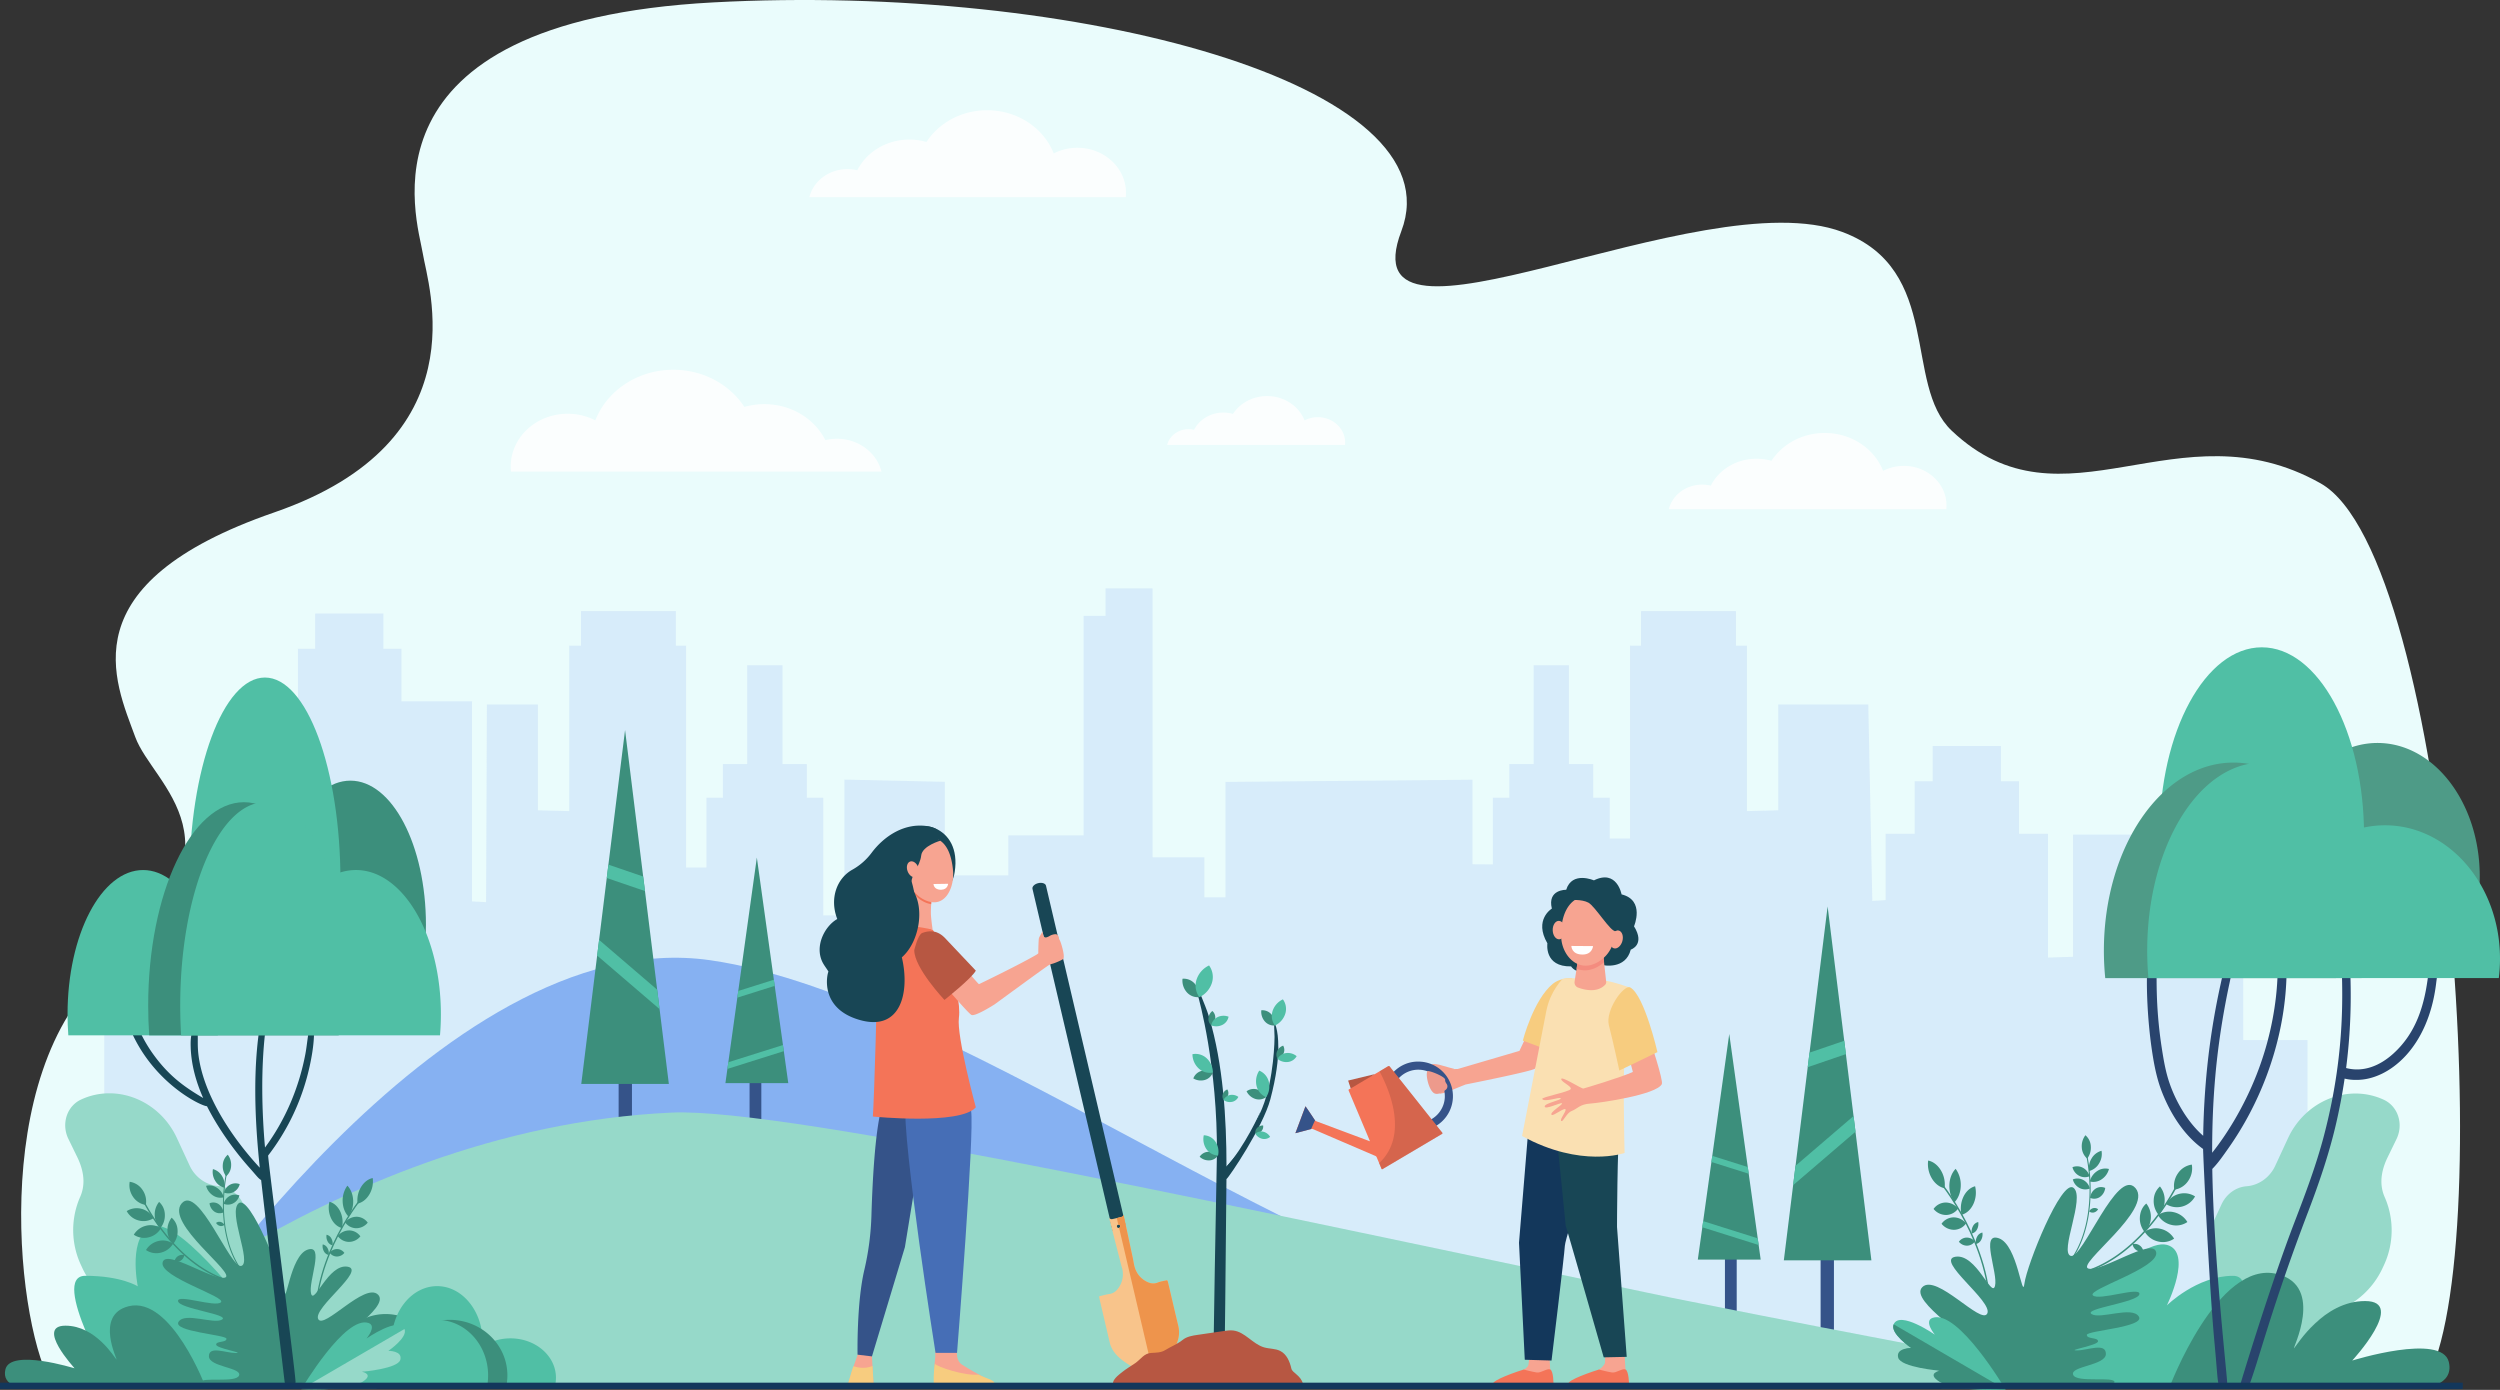 <svg xmlns="http://www.w3.org/2000/svg" viewBox="0 0 3188.51 1772.61"><rect x="0" y="0" width="3188.51" height="1772.61" fill="#333333" stroke="none"/><defs><style>.cls-1{isolation:isolate;}.cls-2{fill:#eafcfc;}.cls-18,.cls-3{fill:#fff;}.cls-3{opacity:0.8;}.cls-4{fill:#c5ddf9;mix-blend-mode:multiply;}.cls-22,.cls-4{opacity:0.5;}.cls-5{fill:#86b1f2;}.cls-6{fill:#355389;}.cls-7{fill:#3c8f7c;}.cls-8{fill:#50bfa5;}.cls-9{fill:#96d9c9;}.cls-10{fill:#184655;}.cls-11{fill:#f8c48b;}.cls-12{fill:#ee944c;}.cls-13{fill:#f7a491;}.cls-14{fill:#f7cc7f;}.cls-15{fill:#466eb6;}.cls-16{fill:#f47458;}.cls-17,.cls-22{fill:#b75742;}.cls-19{fill:#13375b;}.cls-20{fill:#fae0b2;}.cls-21{fill:#f48c7f;}.cls-23{fill:#ed9a8c;}.cls-24{fill:#29446d;}.cls-25{fill:#4e9b87;}</style></defs><g class="cls-1"><g id="Layer_2" data-name="Layer 2"><g id="Layer_1-2" data-name="Layer 1"><path class="cls-2" d="M3088.61,1770.33c102.59-142.61,36.44-1060.89-129-1153.91C2778,514.23,2632,684.54,2489.19,549.29c-62.27-59-10.82-205.38-139.52-253.46-180.78-67.55-633.79,186.34-562.41-1S1373-21.76,909.86,3.05,532.67,281.8,539.16,322.88s74.62,239.44-189.28,330.61S146.55,868.89,172.51,940c22.61,62,150.34,135.25-35.69,295.54-154.88,133.46-114,464.93-69,532.91Z"/><path class="cls-3" d="M1124.23,601.47c-6-24-29.12-41.89-56.83-41.89a62.39,62.39,0,0,0-14.72,1.74c-13.68-27.09-43.35-45.86-77.77-45.86A92,92,0,0,0,949.36,519c-18.52-28.41-52.18-47.42-90.63-47.42-45.75,0-84.71,26.9-99.48,64.55A76.74,76.74,0,0,0,724,527.69c-40.1,0-72.61,30.11-72.61,67.25a61.25,61.25,0,0,0,.35,6.53Z"/><path class="cls-3" d="M1032.28,251.47c5.08-20.49,24.87-35.77,48.53-35.77a53.54,53.54,0,0,1,12.57,1.48c11.68-23.13,37-39.16,66.41-39.16a78.56,78.56,0,0,1,21.81,3.06c15.82-24.26,44.56-40.49,77.4-40.49,39.06,0,72.34,23,84.94,55.12a65.58,65.58,0,0,1,30.14-7.25c34.25,0,62,25.72,62,57.44a54.09,54.09,0,0,1-.3,5.57Z"/><path class="cls-3" d="M1488.6,567.47c2.85-11.52,14-20.11,27.28-20.11a29.74,29.74,0,0,1,7.06.84c6.57-13,20.81-22,37.33-22a44.45,44.45,0,0,1,12.26,1.72c8.9-13.64,25-22.76,43.51-22.76,22,0,40.66,12.91,47.75,31a36.85,36.85,0,0,1,16.94-4.08c19.25,0,34.85,14.46,34.85,32.29,0,1-.06,2.1-.16,3.13Z"/><path class="cls-3" d="M2128.4,649.47c4.46-18,21.82-31.38,42.57-31.38a47,47,0,0,1,11,1.31c10.24-20.29,32.47-34.35,58.25-34.35a69.07,69.07,0,0,1,19.13,2.68c13.88-21.28,39.09-35.51,67.89-35.51,34.26,0,63.44,20.14,74.5,48.34a57.56,57.56,0,0,1,26.44-6.35c30,0,54.38,22.55,54.38,50.37a46.53,46.53,0,0,1-.26,4.89Z"/><polygon class="cls-4" points="2943 1326.47 2861 1326.47 2861 1160.47 2815 1160.47 2815 1234.47 2750 1234.47 2750 1210.71 2750 1064.47 2644 1064.47 2644 1220.31 2612 1221.31 2612 1063.47 2575 1063.47 2575 996.47 2552 996.47 2552 951.47 2465 951.47 2465 996.47 2442 996.47 2442 1063.47 2405 1063.47 2405 1148.05 2387.93 1149.05 2382.8 898.47 2268 898.47 2268 1033.48 2228 1034.49 2228 823.47 2214 823.47 2214 779.47 2093 779.47 2093 823.47 2079 823.47 2079 1069.47 2053 1069.47 2053 1017.47 2032 1017.47 2032 974.47 2001 974.47 2001 848.47 1956 848.47 1956 974.47 1925 974.47 1925 1017.47 1904 1017.47 1904 1102.47 1878 1102.32 1878 994.47 1563 997.29 1563 1144.47 1536 1144.47 1536 1093.47 1470 1093.47 1470 750.47 1410 750.47 1410 785.47 1382 785.47 1382 1065.47 1286 1065.47 1286 1116.47 1205 1116.47 1205 997.15 1077 994.33 1077 1166.47 1064.92 1167.47 1050 1167.47 1050 1017.47 1029 1017.47 1029 974.47 998 974.47 998 848.47 953 848.47 953 974.47 922 974.47 922 1017.47 901 1017.47 901 1106.47 875 1106.47 875 823.47 862 823.47 862 779.47 741 779.47 741 823.47 726 823.47 726 1034.49 686 1033.48 686 898.47 621 898.47 619.98 1150.65 602 1149.65 602 894.47 512 894.47 512 827.47 489 827.47 489 782.47 402 782.47 402 827.47 380 827.47 380 1063.47 343 1063.47 343 1220.6 311 1219.6 311 1064.07 204 1167.46 204 1210.65 204 1234.47 133 1234.47 133 1756.47 1554.33 1757.47 2943 1757.4 2943 1326.47"/><path class="cls-5" d="M2102,1715.54c-385.72-41.45-868.77-443.95-1196.35-490.89-345.41-49.5-700.46,501.82-700.46,501.82L2102,1721.64Z"/><rect class="cls-6" x="789" y="1298.47" width="17" height="190"/><polygon class="cls-7" points="797.2 931.11 741.35 1382.47 853.05 1382.47 797.2 931.11"/><polygon class="cls-8" points="761.61 1218.74 841.24 1287.03 838.18 1262.28 764.08 1198.74 761.61 1218.74"/><polygon class="cls-8" points="773.85 1119.8 822.61 1136.47 820.32 1117.95 775.96 1102.78 773.85 1119.8"/><rect class="cls-6" x="956" y="1347.47" width="15" height="143"/><polygon class="cls-7" points="965.28 1093.71 925.19 1381.47 1005.37 1381.47 965.28 1093.71"/><polygon class="cls-8" points="927.73 1363.31 999.67 1340.63 998.58 1332.83 928.92 1354.79 927.73 1363.31"/><polygon class="cls-8" points="940.4 1272.4 988.07 1257.37 986.98 1249.57 941.58 1263.88 940.4 1272.4"/><path class="cls-9" d="M3044.4,1477.66l12.39-25.48c8.83-19.06,1.43-41.25-16.52-49.56h0c-45.23-20.94-99.92,1-122.16,49.09l-16.26,35.12c-7.13,15.39-21.48,25-36.57,26.13-13.71,1-26,10.14-32,23.2l-8.58,18.52a74.38,74.38,0,0,0-.17,62.23,45.13,45.13,0,0,1-.35,37.79L2812,1680.92c-13.41,29-2.17,62.73,25.12,75.36l15.57,7.21c27.29,12.63,60.29-.63,73.71-29.62h0c12.47-38.69,33.11-54.8,51.22-61.08a106,106,0,0,0,61.21-55.65l1.72-3.7a105.29,105.29,0,0,0,.86-86.73C3036.1,1514.73,3034.72,1498.56,3044.4,1477.66Z"/><path class="cls-9" d="M99.3,1477.38l-12.39-25.47c-8.83-19.07-1.43-41.26,16.52-49.57h0c45.23-20.94,99.92,1,122.16,49.09l16.26,35.12c7.13,15.39,21.48,25,36.57,26.13,13.7,1,26,10.14,32,23.21l8.58,18.52a74.36,74.36,0,0,1,.17,62.22,45.13,45.13,0,0,0,.35,37.79l12.13,26.22c13.42,29,2.18,62.73-25.11,75.36L291,1763.21c-27.29,12.63-60.29-.63-73.71-29.62h0c-12.47-38.69-33.11-54.8-51.22-61.08a106,106,0,0,1-61.22-55.65l-1.71-3.7a105.25,105.25,0,0,1-.86-86.73C107.6,1514.45,109,1498.28,99.3,1477.38Z"/><rect class="cls-6" x="2322" y="1523.47" width="17" height="190" transform="translate(4661 3236.94) rotate(180)"/><polygon class="cls-7" points="2330.95 1156.11 2386.8 1607.47 2275.1 1607.47 2330.95 1156.11"/><polygon class="cls-8" points="2366.54 1443.35 2286.9 1511.64 2289.97 1486.89 2364.07 1423.35 2366.54 1443.35"/><polygon class="cls-8" points="2354.3 1344.41 2305.53 1361.09 2307.82 1342.56 2352.19 1327.39 2354.3 1344.41"/><rect class="cls-6" x="2200" y="1572.47" width="15" height="143" transform="translate(4415 3287.94) rotate(180)"/><polygon class="cls-7" points="2205.49 1318.71 2245.58 1606.47 2165.4 1606.47 2205.49 1318.71"/><polygon class="cls-8" points="2243.04 1587.92 2171.1 1565.24 2172.19 1557.44 2241.85 1579.4 2243.04 1587.92"/><polygon class="cls-8" points="2230.37 1497.01 2182.7 1481.98 2183.79 1474.18 2229.18 1488.49 2230.37 1497.01"/><path class="cls-9" d="M67.43,1768.19s344.76-329,789.31-349.18c149.27-6.78,760.52,129.27,1275.25,236.16,21.63,4.49,561.09,112,634.54,115.3Z"/><path class="cls-8" d="M2476.19,1771.16s90.06-119.64,146.74-138,3.26,54.53,3.26,54.53,100.55-109.94,137.44-100c33.82,9.09,0,77.23,0,77.23s38.09-37.73,84.29-37.73-35.71,141.3-35.71,141.3Z"/><path class="cls-7" d="M2766.53,1770.47s61.57-164.64,137.82-145.6c61.78,15.43,17.85,98.27,21.62,94.5s36.91-60,90.53-60-16.46,75.88-16.46,75.88,114.24-35.67,123.18,1.79c7.43,31.09-34.09,33.42-34.09,33.42Z"/><path class="cls-8" d="M480.52,1771.16s-90.07-119.64-146.74-138-3.26,54.53-3.26,54.53-97.86-133.51-134.75-123.59c-33.82,9.08-20.05,76.5-20.05,76.5s-20.74-13.44-66.93-13.44,35.7,141.3,35.7,141.3Z"/><path class="cls-7" d="M262.86,1770.47S218.67,1652.31,164,1666c-44.35,11.08-12.82,70.53-15.52,67.83s-26.49-43.06-65-43.06,11.81,54.46,11.81,54.46-82-25.6-88.4,1.29c-5.33,22.31,24.47,24,24.47,24Z"/><path class="cls-7" d="M549.19,1733.47a43.22,43.22,0,0,0,.62-7.32c0-27.73-26-50.21-58-50.21s-58.05,22.48-58.05,50.21a44.27,44.27,0,0,0,.61,7.32Z"/><path class="cls-8" d="M614.89,1721.47a87.61,87.61,0,0,0,.61-10.32c0-39.11-26-70.81-58-70.81s-58,31.7-58,70.81a87.61,87.61,0,0,0,.61,10.32Z"/><path class="cls-8" d="M593.64,1764.47a43.31,43.31,0,0,1-.62-7.32c0-27.73,26-50.21,58.05-50.21s58,22.48,58,50.21a44.36,44.36,0,0,1-.61,7.32Z"/><path class="cls-7" d="M500.73,1764.47a69,69,0,0,1-.78-10.32c0-39.11,32.95-70.82,73.59-70.82s73.59,31.71,73.59,70.82a67.68,67.68,0,0,1-.78,10.32Z"/><path class="cls-8" d="M557.23,1683.33c-20.31,0-38.45,10.06-50.43,25.84a83.47,83.47,0,0,0-19.29-2.23c-36.07,0-65.3,22.48-65.3,50.21a38.72,38.72,0,0,0,.69,7.32H621.84a76.34,76.34,0,0,0,.69-10.32C622.53,1715,593.3,1683.33,557.23,1683.33Z"/><path class="cls-7" d="M305.6,1615.6c-17.09-26.7-20.28-58.93-20-81.28a208.86,208.86,0,0,1,4.89-42.6l-1.24-.43a211,211,0,0,0-4.92,42.89c-.34,22.56,2.88,55.13,20.18,82.16Z"/><path class="cls-7" d="M294.75,1487.29a18.19,18.19,0,0,1-6.35,12.91,21.13,21.13,0,0,1-4.25-14.54,18.24,18.24,0,0,1,6.35-12.92A21.15,21.15,0,0,1,294.75,1487.29Z"/><path class="cls-7" d="M283.2,1500a21,21,0,0,1,2.87,14.85,19.22,19.22,0,0,1-11.64-8.92,21.06,21.06,0,0,1-2.87-14.85A19.22,19.22,0,0,1,283.2,1500Z"/><path class="cls-7" d="M276.65,1514.87a20.56,20.56,0,0,1,8.73,12.21,16.9,16.9,0,0,1-13.8-2.44,20.58,20.58,0,0,1-8.72-12.22A16.91,16.91,0,0,1,276.65,1514.87Z"/><path class="cls-7" d="M278.67,1535.63a15.05,15.05,0,0,1,6.38,10.71,12,12,0,0,1-11.46-.94,15,15,0,0,1-6.37-10.71A12,12,0,0,1,278.67,1535.63Z"/><path class="cls-7" d="M293.4,1511a14.56,14.56,0,0,1,12.33-.72,15.49,15.49,0,0,1-7.72,10,14.52,14.52,0,0,1-12.33.71A15.49,15.49,0,0,1,293.4,1511Z"/><path class="cls-7" d="M293,1525.37a14.54,14.54,0,0,1,12.32-.72,15.5,15.5,0,0,1-7.71,10,14.52,14.52,0,0,1-12.33.71A15.46,15.46,0,0,1,293,1525.37Z"/><path class="cls-7" d="M281.25,1558.44a7.82,7.82,0,0,1,4.94,3.79,6.47,6.47,0,0,1-5.67,1.31,7.82,7.82,0,0,1-4.93-3.79A6.44,6.44,0,0,1,281.25,1558.44Z"/><path class="cls-7" d="M298.55,1634.47c-39.11-9.36-68.93-38.28-87.07-60.9a259.51,259.51,0,0,1-30.33-47.42l-1.6.82a262.37,262.37,0,0,0,30.54,47.75c18.31,22.85,48.45,52.07,88,61.53Z"/><path class="cls-7" d="M181.67,1517.47a25.86,25.86,0,0,1,4.35,19.3,23.69,23.69,0,0,1-16.26-10.21,25.84,25.84,0,0,1-4.34-19.3A23.72,23.72,0,0,1,181.67,1517.47Z"/><path class="cls-7" d="M180.63,1541.78a24,24,0,0,1,15.14,11.91,23.65,23.65,0,0,1-19,2.87,23.92,23.92,0,0,1-15.14-11.91A23.72,23.72,0,0,1,180.63,1541.78Z"/><path class="cls-7" d="M186.43,1563.27a23.36,23.36,0,0,1,18.8,3.36,24.93,24.93,0,0,1-15.78,11.51,23.4,23.4,0,0,1-18.8-3.37A24.92,24.92,0,0,1,186.43,1563.27Z"/><path class="cls-7" d="M202,1582.8a23.4,23.4,0,0,1,18.8,3.36A24.9,24.9,0,0,1,205,1597.67a23.36,23.36,0,0,1-18.8-3.36A24.93,24.93,0,0,1,202,1582.8Z"/><path class="cls-7" d="M197.35,1550.33a25.35,25.35,0,0,1,5.57-17.41,22.1,22.1,0,0,1,7.31,15.84,25.34,25.34,0,0,1-5.57,17.41A22.2,22.2,0,0,1,197.35,1550.33Z"/><path class="cls-7" d="M213.6,1570.54a25.39,25.39,0,0,1,5.31-17.51,22.1,22.1,0,0,1,7.55,15.7,25.39,25.39,0,0,1-5.31,17.51A22.08,22.08,0,0,1,213.6,1570.54Z"/><path class="cls-7" d="M227,1602.07a9.63,9.63,0,0,1,8.05-1.21,10.4,10.4,0,0,1-4.57,7,9.63,9.63,0,0,1-8,1.21A10.44,10.44,0,0,1,227,1602.07Z"/><path class="cls-7" d="M402.07,1689.7l1.69-.11c-2.44-44.73,14-86.82,28.19-114.25,15.41-29.77,31.61-49.18,31.77-49.38l-1.24-1.27c-.16.19-16.47,19.74-32,49.68C416.17,1602,399.61,1644.49,402.07,1689.7Z"/><path class="cls-7" d="M471.07,1523.4c-3.87,6.5-9.41,10.54-15,11.65a32.73,32.73,0,0,1,4.29-20.9c3.86-6.5,9.41-10.54,15-11.64A32.61,32.61,0,0,1,471.07,1523.4Z"/><path class="cls-7" d="M450.42,1531.19a32,32,0,0,1-6,20.33c-4.26-4.34-7.11-11.11-7.38-19a32.05,32.05,0,0,1,6-20.33C447.3,1516.56,450.14,1523.34,450.42,1531.19Z"/><path class="cls-7" d="M433.94,1545.17a32,32,0,0,1,2.12,21.07c-5.5-1.42-10.61-5.75-13.79-12.44a32.06,32.06,0,0,1-2.12-21.07C425.65,1534.14,430.76,1538.47,433.94,1545.17Z"/><path class="cls-7" d="M422.62,1579.53a13.38,13.38,0,0,1,1.49,8.75,9,9,0,0,1-6.13-4.73,13.33,13.33,0,0,1-1.49-8.75A9,9,0,0,1,422.62,1579.53Z"/><path class="cls-7" d="M417.73,1591.86a13.34,13.34,0,0,1,1.49,8.76,9,9,0,0,1-6.13-4.74,13.38,13.38,0,0,1-1.49-8.75A9,9,0,0,1,417.73,1591.86Z"/><path class="cls-7" d="M454.88,1551.85a17.76,17.76,0,0,1,14.12,7.53,18.93,18.93,0,0,1-14.75,7.11,17.74,17.74,0,0,1-14.11-7.53A18.91,18.91,0,0,1,454.88,1551.85Z"/><path class="cls-7" d="M445.52,1569.29a17.71,17.71,0,0,1,14.11,7.53,18.89,18.89,0,0,1-14.74,7.11,17.74,17.74,0,0,1-14.12-7.54A18.89,18.89,0,0,1,445.52,1569.29Z"/><path class="cls-7" d="M430,1593.05a11.52,11.52,0,0,1,9.19,4.9,12.3,12.3,0,0,1-9.6,4.63,11.53,11.53,0,0,1-9.18-4.9A12.26,12.26,0,0,1,430,1593.05Z"/><path class="cls-7" d="M256.24,1763c0-7.44,45,1.35,48.7-8.8s-38.51-10.73-38.51-24.45,21.54-4.1,34.16-4.1-24.93-5.88-24.93-10.73,13.18-2.31,13.18-7.47-69.19-9-61.09-21.67,45.29,3.68,55.51-2.85-54.57-13.66-56.17-23.37,47.73,8.32,54.72,1.33-78-32.09-74.46-50.54,64.43,23.63,79.64,19.1-76.72-69.31-55.36-94.54,62.16,83.53,76.08,79.65-17.43-68.74-3.21-80,55,91.3,57.62,112.37,7.75-45.31,30.09-53.08.65,41.12,4.53,56,22-38.21,46.46-34.32S399,1668,405.81,1682.26s59.79-47.55,76.4-31-63.83,62.7-59.43,75.31,52.66-9,66.55,4.9-51.84,22.72-60.56,22.72-42,11-9.5,8.8S256.24,1770.49,256.24,1763Z"/><path class="cls-8" d="M384.41,1771.65s54.15,2.9,69.91-7,3.33-17.65,3.33-17.65,50.07-1.09,49.94-13-12.26-11.18-12.26-11.18,25.27-17.18,20.56-27.88c-7.24-16.45-48.41,12.19-48.41,12.19s13.49-16,2.59-19.77C440.14,1677.1,384.41,1771.65,384.41,1771.65Z"/><path class="cls-9" d="M515.89,1695c4.71,10.7-20.56,27.88-20.56,27.88s18.24-.24,15.28,11.3-48.81,15.37-48.81,15.37,16,3.13.24,13-77.63,9.09-77.63,9.09Z"/><path class="cls-7" d="M2643.37,1602.88c18.53-29,22-64,21.63-88.19a226.2,226.2,0,0,0-5.3-46.22l1.34-.47a227.94,227.94,0,0,1,5.35,46.54c.37,24.48-3.13,59.82-21.9,89.14Z"/><path class="cls-7" d="M2655.14,1463.66a19.73,19.73,0,0,0,6.89,14,22.91,22.91,0,0,0,4.6-15.78,19.76,19.76,0,0,0-6.88-14A22.87,22.87,0,0,0,2655.14,1463.66Z"/><path class="cls-7" d="M2667.67,1477.41a22.82,22.82,0,0,0-3.12,16.11,20.86,20.86,0,0,0,12.63-9.67,22.84,22.84,0,0,0,3.11-16.12A20.79,20.79,0,0,0,2667.67,1477.41Z"/><path class="cls-7" d="M2674.77,1493.58a22.33,22.33,0,0,0-9.47,13.26,18.38,18.38,0,0,0,15-2.65,22.42,22.42,0,0,0,9.47-13.26A18.33,18.33,0,0,0,2674.77,1493.58Z"/><path class="cls-7" d="M2672.58,1516.11a16.29,16.29,0,0,0-6.92,11.62,13.05,13.05,0,0,0,12.43-1,16.33,16.33,0,0,0,6.92-11.62A13,13,0,0,0,2672.58,1516.11Z"/><path class="cls-7" d="M2656.6,1489.42a15.77,15.77,0,0,0-13.38-.78,16.82,16.82,0,0,0,8.38,10.86,15.75,15.75,0,0,0,13.37.77A16.78,16.78,0,0,0,2656.6,1489.42Z"/><path class="cls-7" d="M2657.08,1505a15.74,15.74,0,0,0-13.38-.78,16.8,16.8,0,0,0,8.38,10.85,15.72,15.72,0,0,0,13.37.78A16.78,16.78,0,0,0,2657.08,1505Z"/><path class="cls-7" d="M2669.78,1540.86a8.47,8.47,0,0,0-5.36,4.11,7,7,0,0,0,6.15,1.42,8.45,8.45,0,0,0,5.35-4.11A7,7,0,0,0,2669.78,1540.86Z"/><path class="cls-7" d="M2651,1623.34c42.43-10.14,74.79-41.53,94.46-66.07a281.9,281.9,0,0,0,32.92-51.44l1.73.88a284,284,0,0,1-33.14,51.81c-19.86,24.79-52.56,56.49-95.51,66.76Z"/><path class="cls-7" d="M2777.82,1496.41a28.05,28.05,0,0,0-4.72,20.94,25.73,25.73,0,0,0,17.64-11.08,28,28,0,0,0,4.72-20.94A25.74,25.74,0,0,0,2777.82,1496.41Z"/><path class="cls-7" d="M2779,1522.79a26,26,0,0,0-16.42,12.92,26.26,26.26,0,0,0,37-9.81A25.71,25.71,0,0,0,2779,1522.79Z"/><path class="cls-7" d="M2772.66,1546.09a25.4,25.4,0,0,0-20.4,3.65,27.06,27.06,0,0,0,17.12,12.49,25.36,25.36,0,0,0,20.4-3.65A27.06,27.06,0,0,0,2772.66,1546.09Z"/><path class="cls-7" d="M2755.75,1567.29a25.34,25.34,0,0,0-20.39,3.65,27,27,0,0,0,17.12,12.48,25.34,25.34,0,0,0,20.39-3.64A27,27,0,0,0,2755.75,1567.29Z"/><path class="cls-7" d="M2760.81,1532.06a27.5,27.5,0,0,0-6-18.89,24,24,0,0,0-7.94,17.18,27.45,27.45,0,0,0,6.05,18.89A24.07,24.07,0,0,0,2760.81,1532.06Z"/><path class="cls-7" d="M2743.18,1554a27.58,27.58,0,0,0-5.76-19c-4.56,3.76-7.7,9.84-8.19,17a27.56,27.56,0,0,0,5.76,19C2739.55,1567.26,2742.69,1561.18,2743.18,1554Z"/><path class="cls-7" d="M2728.61,1588.2a10.42,10.42,0,0,0-8.74-1.32,11.33,11.33,0,0,0,5,7.63,10.43,10.43,0,0,0,8.73,1.31A11.33,11.33,0,0,0,2728.61,1588.2Z"/><path class="cls-7" d="M2538.7,1683.28l-1.84-.13c2.64-48.53-15.17-94.19-30.58-124-16.72-32.29-34.3-53.36-34.48-53.57l1.35-1.38c.17.21,17.88,21.41,34.7,53.9C2523.4,1588.15,2541.37,1634.23,2538.7,1683.28Z"/><path class="cls-7" d="M2463.83,1502.84c4.19,7.06,10.21,11.44,16.31,12.64a35.39,35.39,0,0,0-4.65-22.67c-4.19-7.06-10.2-11.44-16.31-12.64A35.53,35.53,0,0,0,2463.83,1502.84Z"/><path class="cls-7" d="M2486.23,1511.29c-.29,8.52,2.25,16.45,6.52,22.06,4.63-4.71,7.72-12.06,8-20.58a34.77,34.77,0,0,0-6.52-22.06C2489.62,1495.42,2486.53,1502.77,2486.23,1511.29Z"/><path class="cls-7" d="M2504.12,1526.46a34.72,34.72,0,0,0-2.3,22.86c6-1.53,11.51-6.23,14.95-13.5a34.72,34.72,0,0,0,2.3-22.86C2513.11,1514.49,2507.56,1519.19,2504.12,1526.46Z"/><path class="cls-7" d="M2516.4,1563.74a14.47,14.47,0,0,0-1.61,9.5,9.79,9.79,0,0,0,6.65-5.14,14.53,14.53,0,0,0,1.61-9.5A9.79,9.79,0,0,0,2516.4,1563.74Z"/><path class="cls-7" d="M2521.7,1577.12a14.48,14.48,0,0,0-1.61,9.5,9.81,9.81,0,0,0,6.65-5.14,14.51,14.51,0,0,0,1.61-9.49A9.78,9.78,0,0,0,2521.7,1577.12Z"/><path class="cls-7" d="M2481.39,1533.71a19.21,19.21,0,0,0-15.31,8.17,20.5,20.5,0,0,0,16,7.71,19.21,19.21,0,0,0,15.31-8.17A20.5,20.5,0,0,0,2481.39,1533.71Z"/><path class="cls-7" d="M2491.55,1552.63a19.21,19.21,0,0,0-15.31,8.17,20.5,20.5,0,0,0,16,7.71,19.23,19.23,0,0,0,15.31-8.17A20.5,20.5,0,0,0,2491.55,1552.63Z"/><path class="cls-7" d="M2508.37,1578.41a12.52,12.52,0,0,0-10,5.32,13.34,13.34,0,0,0,10.41,5,12.53,12.53,0,0,0,10-5.32A13.35,13.35,0,0,0,2508.37,1578.41Z"/><path class="cls-7" d="M2696.92,1762.85c0-8.08-48.79,1.45-52.85-9.55s41.79-11.64,41.79-26.53-23.37-4.45-37.07-4.45,27.05-6.37,27.05-11.64-14.3-2.51-14.3-8.11,75.08-9.81,66.29-23.51-49.14,4-60.23-3.09,59.21-14.82,61-25.36-51.79,9-59.37,1.45,84.64-34.82,80.78-54.84-69.9,25.64-86.41,20.73,83.24-75.2,60.06-102.58-67.44,90.63-82.54,86.42,18.91-74.58,3.48-86.82S2584.84,1614,2582,1636.89s-8.41-49.16-32.65-57.59-.7,44.62-4.92,60.77-23.88-41.44-50.4-37.23,47.94,56.91,40.57,72.36-64.88-51.6-82.9-33.58,69.26,68,64.49,81.71-57.14-9.77-72.21,5.31,56.25,24.66,65.7,24.66,45.61,11.89,10.31,9.55S2696.92,1770.93,2696.92,1762.85Z"/><path class="cls-8" d="M2557.85,1772.18s-58.75,3.15-75.85-7.62-3.6-19.15-3.6-19.15-54.33-1.18-54.19-14.05,13.3-12.13,13.3-12.13-27.42-18.64-22.31-30.25c7.86-17.85,52.53,13.23,52.53,13.23s-14.65-17.39-2.81-21.45C2497.39,1669.6,2557.85,1772.18,2557.85,1772.18Z"/><path class="cls-7" d="M2415.2,1689c-5.11,11.61,22.31,30.25,22.31,30.25s-19.79-.26-16.58,12.25,53,16.68,53,16.68-17.37,3.4-.27,14.17,84.23,9.85,84.23,9.85Z"/><path class="cls-10" d="M162.74,1299.21c.09-2.93,4.13-5.2,6.27-2.6s2.05.84,4.13,6.43a181.67,181.67,0,0,0,25,45.21c19.58,26,39,39.17,61,52.18-9.06-20.43-15.14-42.24-15.91-64.24-.28-8-.13-16.34,3.3-23.69,1-2.06,4.64-1.63,5,.65,1.85,11.36-.87,19.92,2.8,40.23,8.77,48.49,43.47,99.91,77,135.92-6.42-61-9.53-130.24,1.95-191.73,1.88-10.09,4.88-19.68,7.66-29.53.66-2.32,4-1.33,3.54,1-.57,3.28-6,45.6-6.37,48.51-5.31,46.83-4.25,98.71-.12,146,26-35.17,43.35-76.3,51.48-119.25,2.4-12.69,3-25.8,6.41-38.26.46-1.72,3.3-1.9,3.65,0,3.46,18.67-3.47,51.69-8.52,69.63a286.33,286.33,0,0,1-49,98.07c-.87,1.14,35.94,285.66,34.95,289.26-1.67,6.08-12.26,10.35-13.9-.44-.67-4.38-20.89-177.39-30-257.53-3.45-1.89-5.66-5.27-14.54-15.25C297.9,1466.7,277.6,1438,264,1410.9c-8.14-.46-66.94-29.07-96.1-94.22-.84-1.87-4.63-10.69-5.17-12.66C162.29,1302.34,162.69,1300.88,162.74,1299.21Z"/><path class="cls-7" d="M351.58,1206.47q-1-13.14-1-26.83c0-101.62,43.13-184,96.34-184s96.34,82.39,96.34,184q0,13.68-1,26.83Z"/><path class="cls-8" d="M242.55,1161.47q-1-18.53-1-37.83c0-143.32,43.13-259.51,96.34-259.51s96.34,116.19,96.34,259.51q0,19.27-1,37.83Z"/><path class="cls-8" d="M277.82,1320.47q1-13.14,1-26.83c0-101.62-43.13-184-96.34-184s-96.34,82.39-96.34,184q0,13.68,1,26.83Z"/><path class="cls-7" d="M432,1320.47q1.28-18.53,1.29-37.83c0-143.32-54.68-259.51-122.13-259.51S189,1139.32,189,1282.64q0,19.27,1.29,37.83Z"/><path class="cls-8" d="M338.23,1023.13c33.72,0,63.83,36.86,83.71,94.67a68.42,68.42,0,0,1,32-8.17c59.85,0,108.37,82.39,108.37,184q0,13.68-1.14,26.83H231q-1.12-18.53-1.15-37.83C229.86,1139.32,278.38,1023.13,338.23,1023.13Z"/><path class="cls-10" d="M1428.58,1571.64c-4.76,1.11-9.16-.34-9.84-3.24l-101.92-434.77c-.68-2.91,2.63-6.16,7.38-7.28s9.17.34,9.85,3.24L1436,1564.37C1436.64,1567.27,1433.33,1570.52,1428.58,1571.64Z"/><path class="cls-11" d="M1401.87,1653.3c4.28-1,8.37-2.21,12.55-2.87a15.83,15.83,0,0,0,9.76-4.87,30.14,30.14,0,0,0,7.74-24.16c-.27-2.76-1.29-5.44-2-8.15l-13.83-54c-.37-1.42-.75-2.83-1.06-4.26a3.22,3.22,0,0,1,.18-1.69c.9,1.91,2.44,1.78,3.91,1.45,3.68-.83,7.35-1.69,11-2.66,1.21-.32,2.82-.71,2.36-2.59.16,0,.67.51.76,1q4.49,20.87,8.9,41.74c.86,4.06,1.76,8.11,2.62,12.17.9,4.24,1.35,8.62,2.73,12.69a29.55,29.55,0,0,0,18.13,18.88,15.11,15.11,0,0,0,11.21-.31c3.57-1.36,7.44-1.92,11.19-2.75.32-.07,1,.42,1.13.8a12.81,12.81,0,0,1,.69,2.46q6.56,27.91,13.1,55.83a34.46,34.46,0,0,1-.88,17.88c-2.9,9.84-8.24,18.34-14.5,26.31-2.63,3.36-5.41,6.63-8.36,9.71-5.19,5.43-11.51,6.94-18.58,4.36-10.72-3.91-20.89-8.93-29.89-16-5.81-4.59-10.77-9.92-13.7-16.86a26.06,26.06,0,0,1-1.42-4.15q-6.7-28.44-13.33-56.9C1402.06,1655.32,1402,1654.29,1401.87,1653.3Zm26.75-89.66a1.91,1.91,0,0,0-2.48-1.58,1.86,1.86,0,0,0-1.5,2.46,1.93,1.93,0,0,0,2.47,1.53A1.9,1.9,0,0,0,1428.62,1563.64Z"/><path class="cls-12" d="M1489.85,1636.18a12.81,12.81,0,0,0-.69-2.46c-.17-.38-.81-.87-1.13-.8-3.75.83-7.62,1.39-11.19,2.75a15.11,15.11,0,0,1-11.21.31,29.55,29.55,0,0,1-18.13-18.88c-1.38-4.07-1.83-8.45-2.73-12.69-.86-4.06-1.76-8.11-2.62-12.17q-4.45-20.87-8.9-41.74c-.09-.44-.6-1-.76-1,.46,1.88-1.15,2.27-2.36,2.59q-2.88.77-5.78,1.45l2,8.46a2,2,0,0,1,.92,3.94l43.39,185.1a17.43,17.43,0,0,0,8.57-5.18c3-3.08,5.73-6.35,8.36-9.71,6.26-8,11.6-16.47,14.5-26.31A34.46,34.46,0,0,0,1503,1692Q1496.41,1664.1,1489.85,1636.18Z"/><path class="cls-13" d="M1220.78,1730c-1.29-9.25-1.69-23.48-1.56-39.89l-28.81,6.46c3.37,23.25,2.4,34.87,2.4,34.87l-.81,7.35,0,21.69h70.94s-15.06-6.75-36.12-20.08C1225.24,1739.41,1221.66,1736.26,1220.78,1730Z"/><path class="cls-13" d="M1111.71,1723.48l9.42-27h-24.68c-1.29,17.34-1.77,29-1.77,29l-6.27,17.77-6.38,21.1s21,5.42,32-.67l-1.23-21Z"/><path class="cls-14" d="M1112.82,1742.17c-9.69,4.31-20.12,1.71-24.32.33l-1.39,3.76-5.34,17.81s21.26,6.57,32.28.49Z"/><path class="cls-14" d="M1191.62,1766.47h73.75c2.73-.25,3.39-2.48,2.45-3.85-2-2.83-10.56-4.91-20.23-9.41-17,1.78-52.55-9.93-55.23-13.86C1190.81,1747.23,1190.1,1766.13,1191.62,1766.47Z"/><path class="cls-6" d="M1193.19,1351.12l-39.09,239.55-42,139.29-18.38-2.21s-1.3-66.31,8.75-108.45a349.82,349.82,0,0,0,9-70.41c1.3-42.39,4.47-102.27,12.18-133.15,10.72-42.93,22.79-65.65,22.79-65.65Z"/><path class="cls-15" d="M1154.71,1405.12c-4.25,51.21,38.48,320.35,38.48,320.35h27.42s22.52-281.37,17.93-308.76-18.27-72-18.27-72l-61.47,4.81S1155.86,1391.22,1154.71,1405.12Z"/><path class="cls-13" d="M1182.94,1112.93c0,6.19-2.31,11.2-5.16,11.2s-5.17-5-5.17-11.2,2.32-11.2,5.17-11.2S1182.94,1106.74,1182.94,1112.93Z"/><path class="cls-16" d="M1189.2,1185.58c-42.39-17.1-63.86-11.44-71.2-7.71l.35,64.54c1.2,5.41-3.59,163.15-5.1,181.62,0,0,111.44,11.21,131.31-11.77,0,0-24.65-90.66-21.59-114C1227.77,1261.67,1192.84,1187.05,1189.2,1185.58Z"/><path class="cls-13" d="M1227.44,1231s18.51,22.12,21.12,24.24c0,0,52.42-25.2,74-38,.24-.19.49-.37.73-.57.4-.33,1-.56,1-1.21-.16-2.94.2-13,.53-17.34a8.07,8.07,0,0,1,1-3.38l3.7-6.65,1.21,5.15a3.12,3.12,0,0,0,3.61,2.33h0a14.34,14.34,0,0,0,4.56-2,17,17,0,0,1,6.6-2.06,4.23,4.23,0,0,1,4.67,3.28c.44,1.4.54,3,1.35,4.17,1.42,1.94,7.38,21.41,4.45,24.14-1.46,1.36-10.18,5.17-13.8,6.09a18.45,18.45,0,0,0-7,3.45,12.6,12.6,0,0,1-1.34.91h0c-15.07,10.65-65.1,47.29-65.1,47.29s-25,16.11-29.76,13.57-39.56-43.7-39.56-43.7Z"/><path class="cls-13" d="M1163.07,1137.6s1,23.81-1.15,32.84-5,9.7,13.37,12.45c7.21,1.08,14.16,2.69,14.16,2.69s-1.88-13.26-2.16-18.85c-.47-9.22,2.12-37.68,2.12-37.68Z"/><path class="cls-16" d="M1177.05,1149.45a33,33,0,0,0,10.56,3.75c.62-11.25,1.8-24.15,1.8-24.15l-25.13,8.16A33,33,0,0,0,1177.05,1149.45Z"/><path class="cls-17" d="M1166.05,1211.8c-.18,22.51,38.52,63.52,38.52,63.52s35-27.75,40-37.36c0,0-37.5-39.81-39.9-42.2-10.9-10.83-21.65-8.32-28.47-5.85C1170.72,1191.89,1166.05,1211.8,1166.05,1211.8Z"/><path class="cls-10" d="M1150.21,1221c21.21-18.51,29.21-59.32,15.37-83.64,9.61-12.5,15.77-10.27,13.63-25.83-4.23-30.68,38.48-49.16,6.58-57.32-32.24-6.47-59,13.34-73.79,33a78.35,78.35,0,0,1-24.74,21.91c-19.47,10.68-29.74,36.3-19.4,63-15.59,8.75-29.21,34-18.89,55,2.48,5,7.48,10.94,7.64,12.38-.3-1.78-14.53,45.06,38.61,61C1149.44,1316.85,1160.61,1264.8,1150.21,1221Z"/><path class="cls-10" d="M1134.7,1086.43c-6.28,25.89,27.7,44.69,54.6,45.38,17.49.44,25.52-1.35,28.35-19.78,4.58-29.88-7.73-48.1-25-55.64C1170.41,1046.66,1139.88,1065.08,1134.7,1086.43Z"/><path class="cls-13" d="M1174.21,1069a35.33,35.33,0,0,0-18.13,15.92c-6.3,11.94-3.17,50.18,23.06,62.8s38.29-16,36.38-37.16S1206,1061.79,1174.21,1069Z"/><path class="cls-18" d="M1190.6,1127.47l18.61-.29s-.32,7.21-8.5,7.58C1190.73,1135.2,1190.6,1127.47,1190.6,1127.47Z"/><path class="cls-10" d="M1146.76,1113.88c-3.88-19.76-2.36-34.74,11.68-42s26-14.41,38.61-1.41l2.84,1.6s-23.71,6.56-25,19.15-13.92,27.56-12,33.75,4.18,18.51,4.18,18.51l-5.2-4.26S1150.64,1133.64,1146.76,1113.88Z"/><path class="cls-13" d="M1171.2,1106.32c2,5.45.48,10.93-3.31,12.23s-8.44-2.06-10.4-7.52-.48-10.94,3.31-12.24S1169.24,1100.86,1171.2,1106.32Z"/><path class="cls-10" d="M1607.79,1417.46s-21.07,46.63-43.79,70.56v7.15l34.11-49.76Z"/><path class="cls-10" d="M1630.35,1335.88c.17-23.85-5.21-32.83-5.29-31.42-.19,3.32.26,9.63.51,18,0,1-.22,53.29-15.9,91.25l-.25.59-.48,1.11c-.32.73-.63,1.44-.93,2.15-.69,1.53-1.24,2.78-1.68,3.84-17.2,39.13-22.86,44.38-42.06,66.59,0-61.3-4.21-130.53-22.1-190.47-2.93-9.83-6.92-19-10.72-28.56-.89-2.24-4.07-.9-3.42,1.35.92,3.2,25.12,89,24,203.32,0,1.43-5.71,287.85-4.34,291.33,2.3,5.87,13.27,9,13.77-1.89.2-4.44,2.12-178.61,2.77-259.26,3.15-2,46.6-66.42,56-101.86,7.68-29,10.09-50.64,10.2-66v0Z"/><path class="cls-7" d="M1523.78,1254.59a22.57,22.57,0,0,1,5.44,17.18,18.64,18.64,0,0,1-15.62-6.3,22.6,22.6,0,0,1-5.43-17.18A18.62,18.62,0,0,1,1523.78,1254.59Z"/><path class="cls-8" d="M1545.65,1253.66a30.33,30.33,0,0,1-16,18.18,25.07,25.07,0,0,1-3.6-22.32,30.33,30.33,0,0,1,16-18.18A25.07,25.07,0,0,1,1545.65,1253.66Z"/><path class="cls-7" d="M1621.57,1293.72a18.62,18.62,0,0,1,4.49,14.19,15.42,15.42,0,0,1-12.9-5.21,18.66,18.66,0,0,1-4.48-14.19A15.39,15.39,0,0,1,1621.57,1293.72Z"/><path class="cls-8" d="M1639.23,1293a25.09,25.09,0,0,1-13.21,15,20.72,20.72,0,0,1-3-18.44,25.07,25.07,0,0,1,13.2-15A20.68,20.68,0,0,1,1639.23,1293Z"/><path class="cls-7" d="M1603.6,1389.53a18.64,18.64,0,0,1,11.25,9.74,15.39,15.39,0,0,1-13.71,2.32,18.63,18.63,0,0,1-11.25-9.75A15.39,15.39,0,0,1,1603.6,1389.53Z"/><path class="cls-8" d="M1618.24,1379.64a25.07,25.07,0,0,1-3.39,19.7,20.71,20.71,0,0,1-12.19-14.16,25.11,25.11,0,0,1,3.39-19.7A20.71,20.71,0,0,1,1618.24,1379.64Z"/><path class="cls-7" d="M1540.88,1469a16.81,16.81,0,0,1,12.6,4.65,13.89,13.89,0,0,1-10.84,6.31,16.8,16.8,0,0,1-12.6-4.65A13.91,13.91,0,0,1,1540.88,1469Z"/><path class="cls-8" d="M1550.1,1456a22.6,22.6,0,0,1,3.4,17.71,18.65,18.65,0,0,1-14.78-8.08,22.6,22.6,0,0,1-3.41-17.71A18.64,18.64,0,0,1,1550.1,1456Z"/><path class="cls-7" d="M1532.12,1365.94a18.66,18.66,0,0,1,14.76,1.9,15.41,15.41,0,0,1-10.15,9.51,18.62,18.62,0,0,1-14.76-1.91A15.4,15.4,0,0,1,1532.12,1365.94Z"/><path class="cls-8" d="M1538.86,1349.6a25.1,25.1,0,0,1,8.06,18.3,20.7,20.7,0,0,1-18-5.07,25,25,0,0,1-8.06-18.29A20.66,20.66,0,0,1,1538.86,1349.6Z"/><path class="cls-7" d="M1637.09,1343.41a13.18,13.18,0,0,1-7.72,7.1,10.87,10.87,0,0,1-.54-9.79,13.18,13.18,0,0,1,7.73-7.11A10.86,10.86,0,0,1,1637.09,1343.41Z"/><path class="cls-8" d="M1642.85,1354.45a17.61,17.61,0,0,1-13.53-3.94,14.56,14.56,0,0,1,10.89-7.41,17.64,17.64,0,0,1,13.54,3.94A14.58,14.58,0,0,1,1642.85,1354.45Z"/><path class="cls-7" d="M1549.94,1298.56a13.17,13.17,0,0,1-5.06,9.2,10.87,10.87,0,0,1-3.62-9.12,13.15,13.15,0,0,1,5-9.2A10.88,10.88,0,0,1,1549.94,1298.56Z"/><path class="cls-8" d="M1558.92,1307.19a17.63,17.63,0,0,1-14.09.58,14.62,14.62,0,0,1,8-10.5,17.68,17.68,0,0,1,14.09-.57A14.57,14.57,0,0,1,1558.92,1307.19Z"/><path class="cls-7" d="M1608.7,1442.75a10.29,10.29,0,0,1-7.61,3.11,8.54,8.54,0,0,1,2.28-7.33,10.33,10.33,0,0,1,7.61-3.11A8.52,8.52,0,0,1,1608.7,1442.75Z"/><path class="cls-8" d="M1609.92,1452.43a13.82,13.82,0,0,1-8.86-6.58,11.38,11.38,0,0,1,10-2.47,13.82,13.82,0,0,1,8.86,6.58A11.44,11.44,0,0,1,1609.92,1452.43Z"/><path class="cls-7" d="M1566.21,1397a10.27,10.27,0,0,1-5.66,6,8.5,8.5,0,0,1-.92-7.62,10.27,10.27,0,0,1,5.66-5.95A8.5,8.5,0,0,1,1566.21,1397Z"/><path class="cls-8" d="M1571.29,1405.33a13.8,13.8,0,0,1-10.77-2.37,11.42,11.42,0,0,1,8.11-6.36,13.86,13.86,0,0,1,10.78,2.38A11.4,11.4,0,0,1,1571.29,1405.33Z"/><path class="cls-17" d="M1447.61,1738.75c7.76-5.33,11.41-12.76,20.8-13.23,6.09-.31,12.55-.34,17.71-3.59,7.07-4.44,15.78-7.69,22.24-13,5.29-4.32,12.42-5.47,19.18-6.46l33.16-4.85c4.06-.59,8.17-1.19,12.25-.69,14.93,1.81,24.74,17.26,39.18,21.49,6.82,2,14.39,1.39,20.72,4.6,8.19,4.15,12.19,13.58,14.18,22.55,1.23,5.49,12.29,8.66,14.8,19.56,1,2.14-7-1-9,.2s-4.46,1.37-6.81,1.49q-88.29,4.73-176.76,1.94c-7.11-.22-44.37,3.89-49-2.63C1414.73,1758.58,1441.78,1742.75,1447.61,1738.75Z"/><path class="cls-13" d="M1854.73,1363.22s-13.88-3.51-16.18-4.43-11.33-2.53-12.06-1.38,5.47,6.13,5.93,6.28,10.27,3.84,10.65,3.84S1854.73,1363.22,1854.73,1363.22Z"/><path class="cls-13" d="M1996.2,1256c-3.46,18.4-20.53,11.36-24.19,12l-34.11,72.3-78.76,23.12-19.35.21c1,.72-13.5-.1-19.15,3,.33.93,1.94,2.15,2.36,3.07,4.46,8.72,11,15.64,13.25,25.22a47,47,0,0,0,13.22-3.56c5.32-2.49,19.76-8.19,19.76-8.19s83.49-16.56,88.27-20.1C1961.69,1360,2007.5,1275.25,1996.2,1256Z"/><path class="cls-13" d="M1975.78,1724.15s1.37,22.79,1.38,22.84c.51,2.89,2.5,10,2.5,12.67,0,9.88-46.92-8.39-36.41-12.77,1-.39,5.94-3.39,6.25-6.76.49-5.18,1.71-15.66,1.71-15.66Z"/><path class="cls-16" d="M1943.37,1746.69s11,3,16.66,3.78,13.08-5.61,17.07-3.89c4.39,1.89,4.22,18.92,4.22,18.92s-59.08,4.84-75.69-.17C1899.05,1763.34,1920.85,1753.73,1943.37,1746.69Z"/><path class="cls-19" d="M2053.37,1362.72s5.18,34.62-1.3,49.8-55.59,164.16-56.24,176.31-17,146.4-17,146.4l-34.12-1L1937.35,1585l15.45-187.6,15-47.43Z"/><path class="cls-13" d="M2071.77,1724.15s1.38,22.79,1.38,22.84c.51,2.89,2.5,10,2.5,12.67,0,9.88-46.92-8.39-36.41-12.77,1-.39,7.42-5.63,7.73-9,.49-5.18.23-13.43.23-13.43Z"/><path class="cls-16" d="M2039.36,1746.69s11,3,16.66,3.78,13.08-5.61,17.07-3.89c4.4,1.89,4.57,18.92,4.57,18.92s-59.35,5.65-76-.17C1995.14,1763.07,2016.84,1753.73,2039.36,1746.69Z"/><path class="cls-10" d="M2061.14,1364.55s8,38.44,4.72,67.59-3.5,132.71-3.5,132.71l12.37,165.69-29.35.64s-49.16-172-48.51-167.73-11.67-116.61-11.67-116.61l55.85-85.94Z"/><path class="cls-14" d="M1942.21,1327.19l40,14.93s10.68-33.21,14.87-49.28c5.09-19.5,10-45,7.49-45.13-7-.2-16.86,1.12-24.06,7C1955.61,1275.14,1942.21,1327.19,1942.21,1327.19Z"/><path class="cls-20" d="M1972.26,1289.06c-1.21,6.1-31,159.82-31,159.82,75.31,41.3,130.75,21.64,130.75,21.64s-2.86-113.82,1-129.61c2.55-10.44,11.82-79.24,5.08-81.55-8.64-3-21.71-7.35-32.61-9.06-9.31-1.45-45.64-3.89-52.26-2C1993.24,1248.25,1977.33,1263.45,1972.26,1289.06Z"/><path class="cls-10" d="M2032.89,1122.83s-27.91-12.23-35.36,12c0,0-24.31-.65-18.29,24,0,0-23.37,14-5.68,44.32,0,0-4.55,30.09,30.2,29.39,0,0,6,10.1,21.56,6.49s19.33-8.07,19.33-8.07,28.62,6.11,35.22-19.8c0,0,18.9-6,4.15-29.76,0,0,14.43-33.28-15.87-40.71C2068.15,1140.72,2062.28,1108.23,2032.89,1122.83Z"/><path class="cls-13" d="M2053.88,1196.06c-1.74,6.25.29,12.27,4.51,13.44s9.06-3,10.79-9.2-.29-12.27-4.52-13.44S2055.61,1189.81,2053.88,1196.06Z"/><path class="cls-13" d="M1980.33,1186.48c.17,6.48,3.86,11.64,8.25,11.53s7.79-5.47,7.62-12-3.87-11.64-8.25-11.53S1980.15,1180,1980.33,1186.48Z"/><path class="cls-13" d="M2012.16,1226.19c0,.46-2.55,17-3.92,25.79a6.93,6.93,0,0,0,4.46,7.59c8.29,3.06,24.44,7,34.61-3.68a4.54,4.54,0,0,0,1.22-3.65l-4.21-38.78Z"/><path class="cls-21" d="M2010.8,1235.47c8.81,3.65,19.49,2.94,31-5a49,49,0,0,0,4.08-3.16l-1.51-13.89-32.16,12.73C2012.18,1226.42,2011.58,1230.41,2010.8,1235.47Z"/><path class="cls-13" d="M2029.58,1142.77a38.6,38.6,0,0,1,22.21,14.81c8.72,12.29,15.77,49.17-10.78,67.5s-48.6-5.38-49.84-29.25S1998.26,1140.7,2029.58,1142.77Z"/><path class="cls-18" d="M2004.13,1206.47l27.63.19s-.71,10.49-12.87,10.76C2004.08,1217.74,2004.13,1206.47,2004.13,1206.47Z"/><path class="cls-10" d="M2002.57,1148s14.67-1.38,23.24,3.21,28.75,37.94,34.47,36.18,8.12-22.74,5.88-26.87-12.27-18-13.36-18.58-13.41-5.55-15.73-5.89-20.47.52-20.47.52Z"/><path class="cls-13" d="M1991.25,1429.69c-2.58-1.57,6.65-12.12,5.4-14.81s-15.46,8.68-17.57,7.14c-3.88-2.83,14.79-13.41,13.08-14.83s-21.49,8.55-22.06,4.18,21.6-8.2,20.45-10.53-20.29,5.41-23.55.89c-1.74-2.42,34.4-9.09,36.25-12.7s-13-9.49-12-13,26,12.8,28.2,12.29,48.67-14.42,63.12-21.18c-1.83-5.2-8.16-36.27-10-41.1,10.62-.74,17-12.51,27.48-13.85,5.3,16.68,21.67,66,19.47,70.48-6.68,13.54-78.63,24-91.63,24.86s-16.15,6.67-23.22,9.38S1993.82,1431.25,1991.25,1429.69Z"/><path class="cls-14" d="M2113.91,1341.87l-48.61,23.5s-7.63-35.71-13.33-57.77c-4.9-19,19.32-52.73,27.39-48.11C2097.41,1269.83,2113.91,1341.87,2113.91,1341.87Z"/><path class="cls-6" d="M1829.77,1437l-6.52-8.21,2.15-1.21a33.87,33.87,0,0,0,16.21-20.84,33.49,33.49,0,0,0-3.61-25.88,35,35,0,0,0-2.78-4.07,33.93,33.93,0,0,0-51.31-1.51l-1.67,1.88-6.5-8.19,1.29-1.33a43,43,0,0,1,33.44-13.65,44.12,44.12,0,0,1,27.88,77,46.74,46.74,0,0,1-7,5.1Z"/><path class="cls-16" d="M1836,1440.38h0l-57.25-72.1a2,2,0,0,1-.25-.3l-.4-.51-2.49-3.13-1.39-1.76h0c-.46-.6-.92-1.2-1.37-1.81-.87-1.19-1.52-1.46-2.89-.63-5.94,3.63-12,7.12-18,10.69a13.9,13.9,0,0,1-4,1.6c-8.76,2-17.5,4.11-26.26,6.12-1.34.3-1.65.67-1,2,.84,1.65,1.31,3.48,2.14,5.14s.37,2.3-1.1,3c-2.19,1.12-2.1,1.21-1.14,3.5,3.34,7.9,6.64,15.81,10,23.72q6.38,15.16,12.77,30.32c1.27,3,2.5,6,3.88,9.4l-4-1.51q-32-11.94-63.92-23.88a5.48,5.48,0,0,1-2.86-2.29c-2.68-4.12-5.45-8.19-8.2-12.27-1-1.51-2.08-3-3.32-4.75l-12.85,34.34c7-1.84,13.5-3.54,20-5.31a3.67,3.67,0,0,1,2.59.16q39.68,17.08,79.38,34.12a3.33,3.33,0,0,1,1.88,2c1.94,4.72,4,9.39,5.89,14.11.43,1.07.84,1.06,1.69.54,2.46-1.5,4.95-2.94,7.43-4.41q33.8-20,67.6-40c1.14-.67,1.58-1,.49-2.32S1837.06,1441.67,1836,1440.38Z"/><polygon class="cls-17" points="1719.42 1378.15 1722.69 1388.18 1753.62 1369.88 1719.42 1378.15"/><path class="cls-6" d="M1677.24,1428.86a7.05,7.05,0,0,1-.7-.89c-2.68-4.12-5.45-8.19-8.2-12.27-1-1.51-2.08-3-3.32-4.75l-12.85,34.34c7-1.84,13.5-3.54,20-5.31l5-11.12Z"/><path class="cls-22" d="M1839.15,1444.19c-1.06-1.24-2.09-2.52-3.11-3.81h0l-57.25-72.1a2,2,0,0,1-.25-.3l-.4-.51-2.49-3.13-1.39-1.76h0c-.46-.6-.92-1.2-1.37-1.81-.87-1.19-1.52-1.46-2.89-.63-3.49,2.13-7,4.22-10.53,6.3,12.6,23.52,37.37,81.35-.42,117q1.47,3.48,2.9,7c.43,1.07.84,1.06,1.69.54,2.46-1.5,4.95-2.94,7.43-4.41q33.8-20,67.6-40C1839.8,1445.84,1840.24,1445.46,1839.15,1444.19Z"/><path class="cls-23" d="M1845.17,1382.62a5.46,5.46,0,0,1-1.16,7.19c-4,3.3-11.4,8-16.26,3.47-7-6.48-10.16-27.11-6.51-27.24s22.29,7.31,21.93,11.19C1843,1379.48,1844.08,1380.92,1845.17,1382.62Z"/><path class="cls-24" d="M2926.86,1557.61c13.79-35.88,27.3-71.78,37.1-109.1,30.17-114.86,22.89-198.58,21.76-238.84-.15-5.31,8.39-6.77,9.13-1.29,2.57,18.9,3.14,38.09,3.26,57.16a721.74,721.74,0,0,1-5.87,96.63c22.13,5.76,43.06-2.87,60.19-18.37,29.52-26.73,40.06-62.35,44.7-101.81.47-4,.62-7.84,3.91-10.17.72-2.07,3.75-2.71,4.5.38,4.67,4.81,2.41,14.46,1.69,20.67-9.74,84-60.83,124.77-102,124.42a58.64,58.64,0,0,1-14.89-1.63q-4.46,30.15-11.44,59.82c-8.89,37.63-21.36,74-35.07,109.93-46.9,123-61.87,185.89-75.19,221.5-2,7.16-12.61,4.16-10.75-3.09C2858.59,1761.24,2895.18,1640,2926.86,1557.61Z"/><path class="cls-24" d="M2738.94,1234.15c.44-2.64,2-4.4,2.57-6.88.78-3.27,6.12-3.6,6.68,0,.32,2.06,1.46,3.32,1.9,5.43,1.43,6.81-2,45.08,7,103.67,2.4,15.57,5,31.06,10.23,45.92,8.39,24,23.66,49.92,42.65,66.29a1004.12,1004.12,0,0,1,6.78-102.68q3.69-30.62,9.34-60.9,2.76-14.73,6-29.39c2.24-10.24,4.35-20.08,9.26-29.35,1.51-2.85,5.79-1.53,5.8,1.63,0,9.1-1.8,17.48-3.7,26.32s-3.66,17.62-5.31,26.48c-12.2,65.6-16.79,123.86-16.74,189.54,20.12-25.31,37.71-55.62,50.75-85.39a393.54,393.54,0,0,0,30.61-113.38q1.84-16.41,2.21-32.94.18-8.54.35-17.09c.06-2.93,1.19-11.77,6.13-9.18,4.54,2.38,4.11,7.7,4.49,12.34.41,5.07.45,10.12.38,15.2q-.18,14.6-1.54,29.14c-6.53,70.18-33,139.56-73.28,196.4-6.14,8.67-12.48,18-19.93,25.52,1.71,112.33,18.76,262.1,19.05,273.44.07,2.51,0,1.86-.93,2.79-3.64,3.65-7.92,4.85-9.29.93-2.58-7.4-2.16-14.34-6-55.32-6.88-73.08-14.59-240.48-14.56-247.27-23.91-17.18-40.84-43.6-51.9-71.2-5.87-14.64-9.31-29.71-11.9-45.31C2737.21,1295.86,2737.48,1242.83,2738.94,1234.15Z"/><path class="cls-25" d="M2903.29,1142.47a222.15,222.15,0,0,1-1.38-24.8c0-93.94,58.37-170.09,130.38-170.09s130.39,76.15,130.39,170.09a222.15,222.15,0,0,1-1.38,24.8Z"/><path class="cls-8" d="M2755.72,1100.47q-1.35-17.13-1.38-35c0-132.48,58.38-239.88,130.39-239.88S3015.12,933,3015.12,1065.5q0,17.82-1.38,35Z"/><path class="cls-25" d="M3012.14,1247.47a349,349,0,0,0,1.74-35c0-132.48-74-239.88-165.29-239.88S2683.3,1080,2683.3,1212.5a349,349,0,0,0,1.75,35Z"/><path class="cls-8" d="M2885.22,972.62c45.63,0,86.39,34.07,113.29,87.51a128,128,0,0,1,43.34-7.55c81,0,146.66,76.15,146.66,170.09a198.47,198.47,0,0,1-1.55,24.8H2740.11q-1.53-17.13-1.55-35C2738.56,1080,2804.22,972.62,2885.22,972.62Z"/><rect class="cls-19" y="1763.47" width="3141" height="8"/></g></g></g></svg>